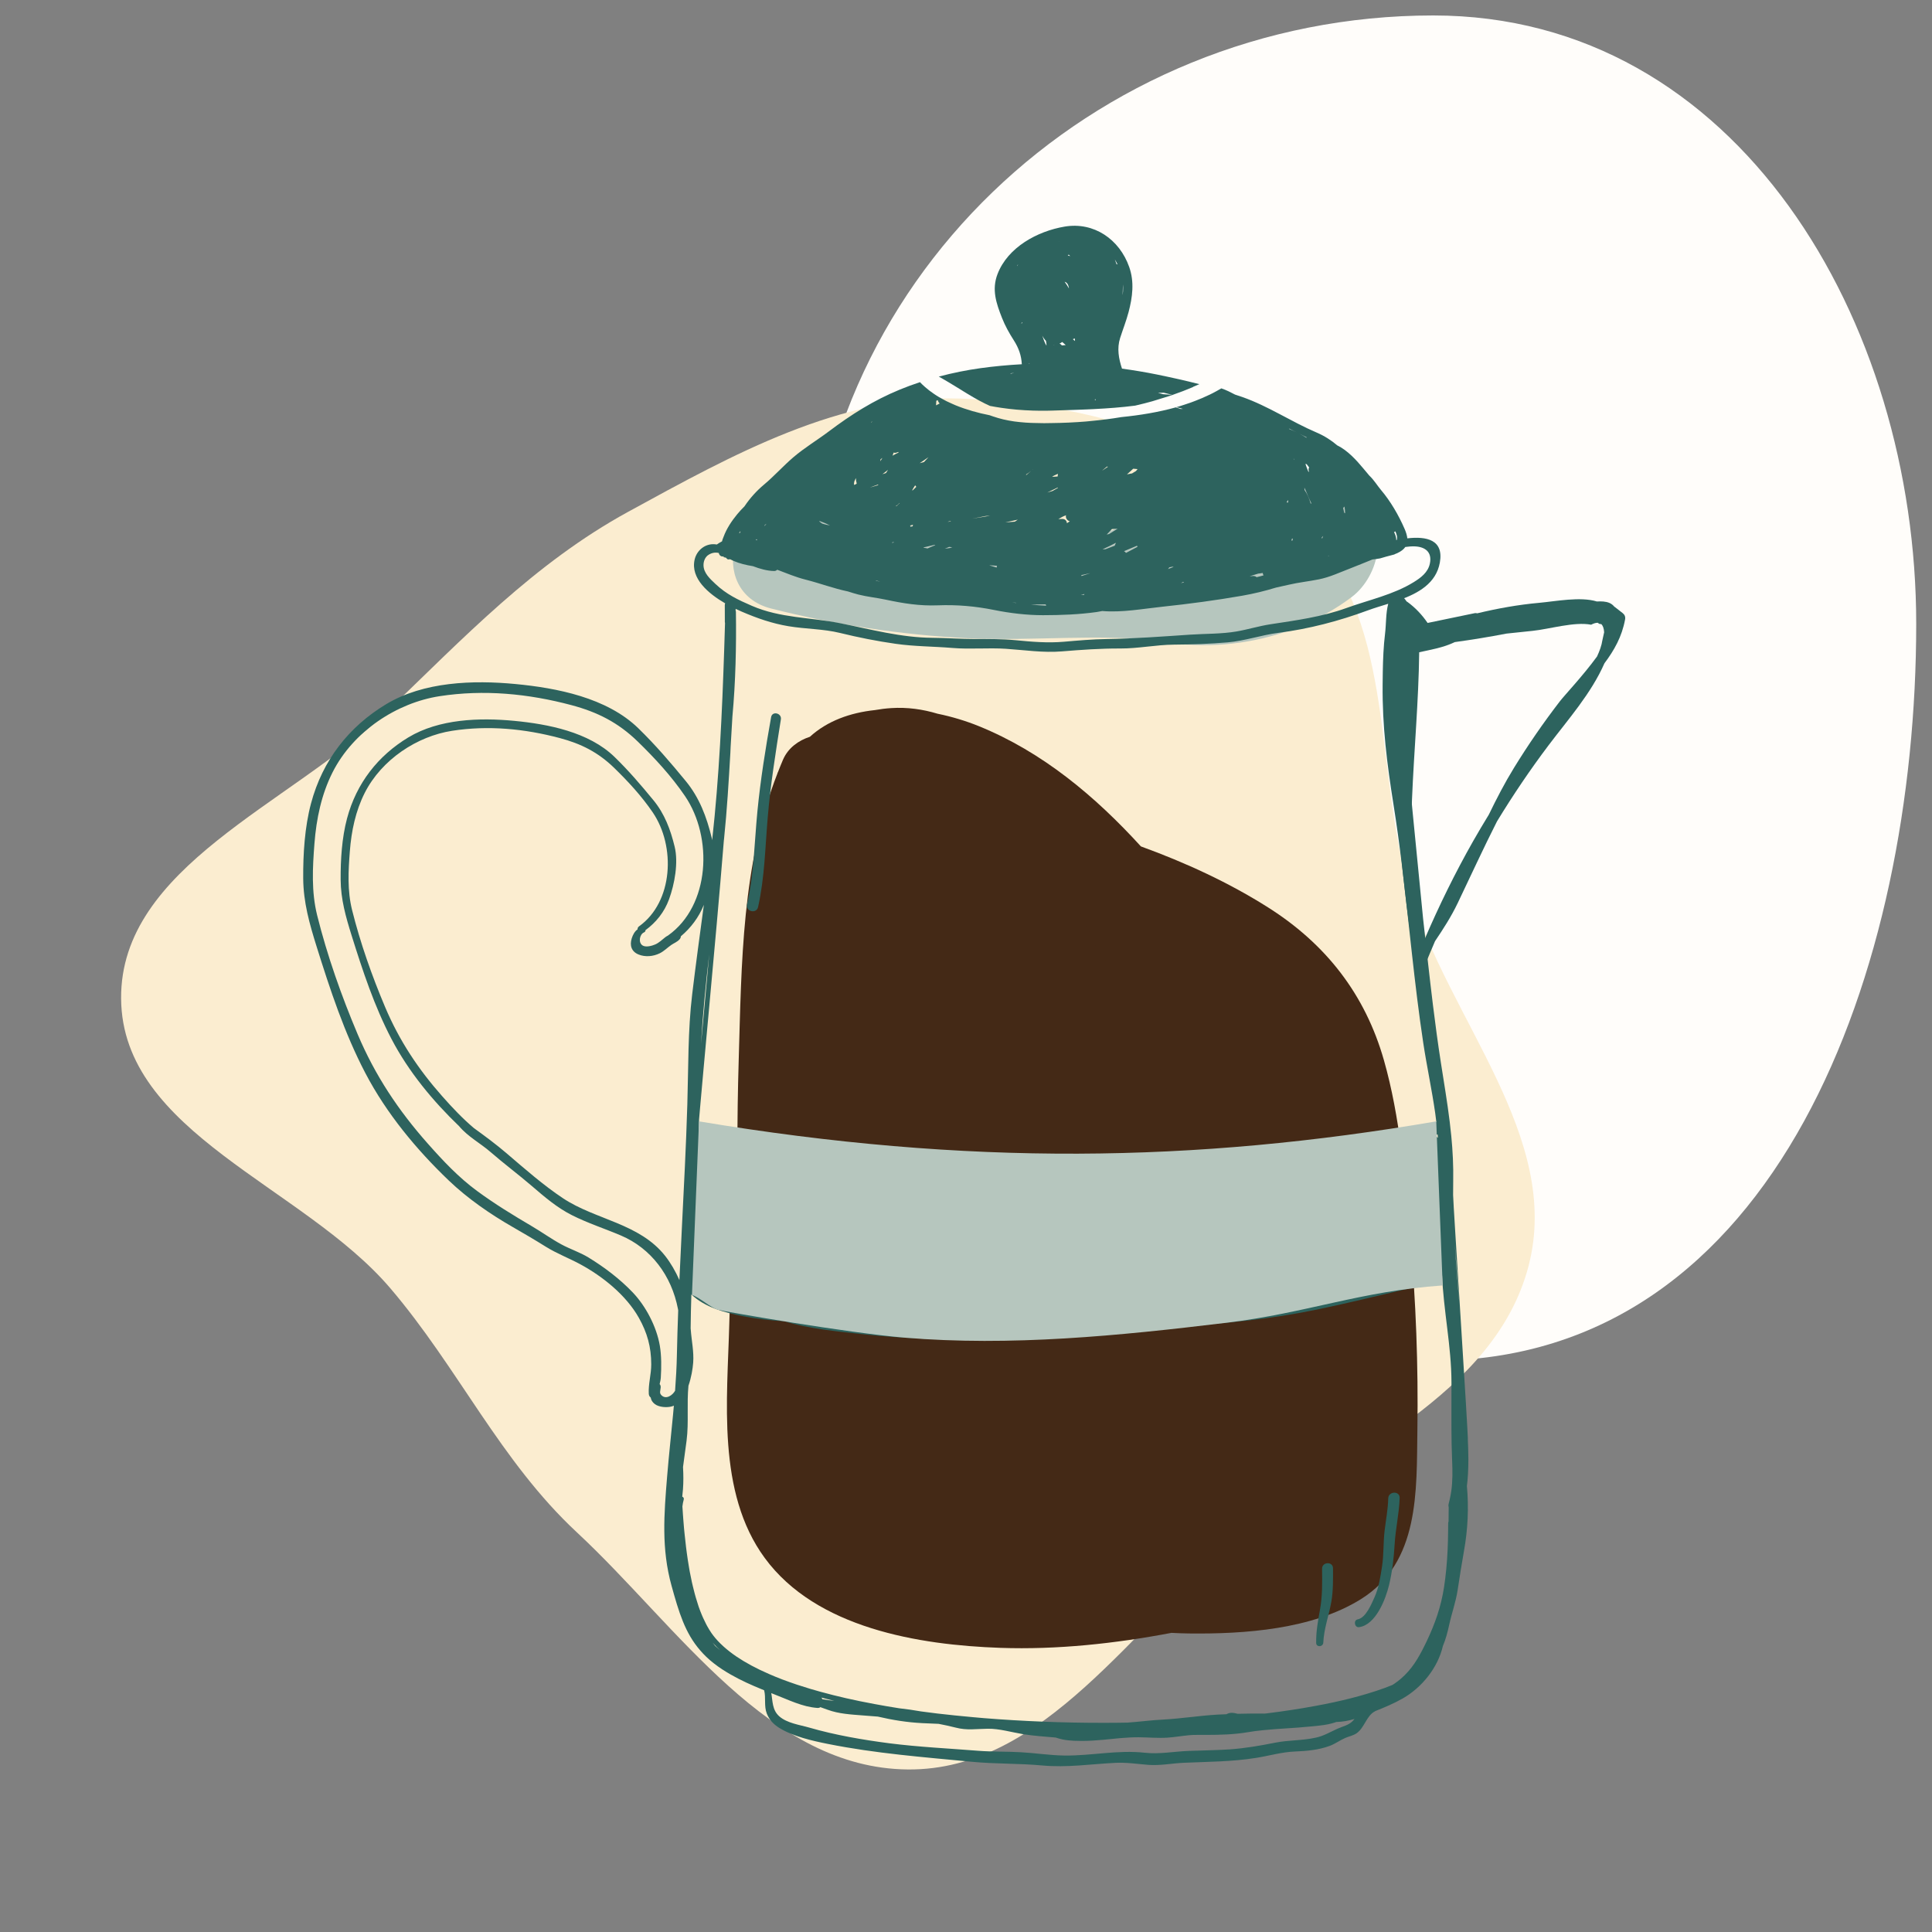 <svg width="250" height="250" viewBox="0 0 250 250" fill="none" xmlns="http://www.w3.org/2000/svg">
<rect x="0" y="0" width="250" height="250" fill="#808080" stroke="none"/>
<path fill-rule="evenodd" clip-rule="evenodd" d="M185.457 176.071C136.507 176.071 104.541 129.486 104.541 80.738C104.541 36.74 141.277 2 185.457 2C224.816 2 247.958 41.541 247.958 80.738C247.958 125.2 230.104 176.071 185.457 176.071Z" fill="#FFFDFA"/>
<path fill-rule="evenodd" clip-rule="evenodd" d="M182.419 115.274C187.365 131.892 202.197 147.071 197.781 163.865C193.356 180.691 173.966 188.033 160.394 199.035C146.57 210.242 135.284 229.122 117.472 228.967C99.486 228.81 87.764 210.483 74.652 198.289C64.73 189.063 59.284 176.977 50.491 166.68C39.195 153.452 15.798 146.599 15.671 129.222C15.545 112.133 37.556 104.084 49.944 92.19C59.926 82.606 69.122 72.879 81.279 66.231C94.813 58.829 108.789 51.04 124.204 51.575C140.816 52.152 158.478 57.087 169.636 69.296C180.606 81.301 177.788 99.713 182.419 115.274Z" fill="#FBEDD0"/>
<path d="M143.115 196.733C139.98 196.142 136.923 195.162 134.03 193.71C126.04 189.7 119.606 182.952 117.299 174.18C115.849 168.67 115.935 162.913 116.065 157.258C116.211 150.925 116.422 144.593 116.602 138.261C116.911 127.403 117.22 116.545 117.529 105.687C117.601 105.709 117.667 105.722 117.741 105.747C121.216 106.942 123.835 110.254 126.309 112.812C132.203 118.908 138.128 125.083 142.36 132.492C146.912 140.46 148.453 149.622 151.323 158.245C154.216 166.933 158.148 175.037 162.202 183.223C163.329 185.496 165.577 189.506 164.539 192.146C163.605 194.523 160.239 195.051 158.04 195.614C155.471 196.267 152.878 196.865 150.267 197.386C147.893 197.268 145.502 197.046 143.115 196.733ZM182.48 160.093C181.799 152.497 181.178 144.562 179.082 137.202C176.656 128.681 171.596 122.189 164.147 117.457C159.03 114.207 153.396 111.62 147.632 109.524C141.7 103.017 134.88 97.297 126.643 93.957C125.006 93.293 123.197 92.74 121.317 92.354C119.405 91.777 117.406 91.493 115.328 91.627C114.615 91.673 113.906 91.76 113.204 91.885C110.017 92.226 107.05 93.286 104.802 95.338C103.293 95.828 101.976 96.796 101.32 98.305C101.08 98.858 100.862 99.417 100.643 99.975L100.62 99.965L100.606 100.066C95.974 111.905 95.961 124.597 95.588 137.197C95.474 141.029 95.413 144.853 95.425 148.671C94.93 156.178 94.565 163.694 94.372 171.221C94.119 181.117 92.727 193.112 98.955 201.598C105.623 210.688 118.884 212.863 129.432 213.231C136.78 213.488 144.263 212.682 151.584 211.292C152.33 211.327 153.075 211.362 153.821 211.369C161.03 211.459 169.81 210.847 176.093 206.935C183.727 202.174 183.292 192.946 183.409 185.009C183.533 176.698 183.223 168.374 182.48 160.093Z" fill="#442916"/>
<path d="M168.614 182.876C167.794 180.902 166.416 179.255 164.653 178.4C163.857 174.946 162.627 171.578 161.243 168.387C160.515 166.708 158.782 165.624 156.928 165.191C156.171 164.439 155.371 163.728 154.533 163.062C154.547 161.497 154.492 159.942 154.399 158.434C153.862 149.627 151.635 141.199 147.979 133.185C146.227 129.347 144.072 125.646 141.586 122.184C139.886 117.792 137.324 113.669 134.864 110.743C131.258 106.456 126.563 105.053 122.217 105.921C117.868 104.655 113.46 105.248 110.399 109.942C108.155 113.384 108.308 117.427 109.665 121.358C108.391 128.944 110.051 137.133 112.358 144.423C112.369 145.409 112.387 146.391 112.41 147.364C112.475 150.113 112.629 152.86 112.849 155.602C112.59 156.423 112.471 157.302 112.492 158.195C111.54 158.963 110.717 159.928 110.089 161.084C105.86 168.868 110.834 178.317 116.766 183.675C118.815 185.523 121.218 187.233 123.815 188.658C127.708 192.918 132.858 196.024 138.273 198.005C143.805 200.034 150.355 200.465 155.542 198.276C158.431 198.338 160.89 197.011 162.651 194.933C164.546 194.572 166.326 193.432 167.553 191.66C169.288 189.144 169.801 185.725 168.614 182.876Z" fill="#442916"/>
<path d="M150.92 69.111C142.812 68.076 134.652 69.049 126.513 68.741C118.704 68.445 111.055 67.257 103.484 65.341C94.809 63.146 91.109 76.548 99.789 78.744C108.095 80.845 116.628 82.16 125.188 82.582C133.764 83.004 142.379 81.919 150.92 83.01C154.649 83.486 157.87 79.475 157.87 76.061C157.87 71.909 154.66 69.588 150.92 69.111Z" fill="#B6C6BE"/>
<path d="M174.885 65.275C173.688 64.731 172.526 64.353 171.377 64.134C169.917 61.401 167.038 59.534 163.673 60.883C161.099 61.915 158.271 63.383 155.49 62.574C151.054 61.284 147.934 64.224 147.123 67.716L147.008 67.896C143.963 67.805 140.935 70.184 140.144 73.061C139.082 76.929 141.458 80.321 144.999 81.61C154.845 85.193 166.483 83.572 174.885 77.276C178.575 74.511 180.16 67.672 174.885 65.275Z" fill="#B6C6BE"/>
<path d="M133.164 47.017L133.232 47.085L133.232 47.089L133.161 47.091L133.164 47.017ZM145.277 38.163L145.272 38.073C145.281 37.797 145.285 37.528 145.296 37.31C145.305 37.136 145.306 36.964 145.309 36.792C145.33 37.081 145.337 37.373 145.322 37.669C145.315 37.834 145.295 37.998 145.277 38.163ZM150.498 51.01C150.276 50.956 150.053 50.897 149.839 50.831C150.087 50.817 150.338 50.814 150.592 50.819C150.953 50.9 151.323 50.993 151.694 51.092C151.298 51.056 150.899 51.029 150.498 51.01ZM141.678 51.774L141.698 51.618L141.799 51.766L141.678 51.774ZM139.704 50.933L139.75 50.935L139.748 50.944L139.704 50.933ZM130.779 48.35L130.764 48.301C130.924 48.288 131.084 48.275 131.243 48.264C131.088 48.292 130.933 48.32 130.779 48.35ZM144.478 34.182C144.408 33.978 144.34 33.774 144.262 33.575C144.388 33.781 144.504 33.993 144.609 34.21L144.478 34.182ZM132.25 41.698L132.298 41.789C132.23 41.813 132.177 41.861 132.122 41.905C132.179 41.845 132.222 41.777 132.25 41.698ZM131.614 34.432L131.626 34.361L131.627 34.346L131.754 34.205C131.707 34.28 131.655 34.349 131.614 34.432ZM135.242 43.997L135.342 44.09C135.386 44.313 135.418 44.526 135.42 44.708L135.39 44.69C135.167 44.322 135.009 43.863 134.873 43.435C134.975 43.633 135.091 43.824 135.242 43.997ZM137.232 31.178L137.268 31.163L137.232 31.178ZM137.076 31.258L137.075 31.246L137.11 31.231L137.076 31.258ZM139.07 43.783C139.079 43.893 139.091 44 139.105 44.107L139.095 44.117C139.005 44.045 138.914 43.97 138.825 43.895C138.913 43.867 138.99 43.823 139.07 43.783ZM137.403 44.695L137.393 44.679C137.312 44.58 137.21 44.508 137.1 44.461C137.223 44.405 137.341 44.337 137.451 44.251C137.598 44.39 137.752 44.524 137.905 44.652C137.717 44.674 137.543 44.686 137.403 44.695ZM136.422 44.6L136.38 44.646L136.375 44.597L136.422 44.6ZM138.326 37.332C138.179 37.067 137.989 36.77 137.765 36.464C138.066 36.535 138.255 36.823 138.326 37.332ZM138.288 32.946C138.353 33.013 138.423 33.077 138.49 33.142C138.383 33.105 138.276 33.072 138.165 33.048L138.288 32.946ZM122.738 49.457C123.142 49.698 123.548 49.943 123.953 50.195C124.208 50.353 124.461 50.509 124.717 50.668C124.789 50.712 124.86 50.757 124.933 50.801L124.935 50.8L125.119 50.912L125.117 50.913L125.133 50.922H125.133L125.143 50.928L125.275 51.007C125.502 51.144 125.728 51.279 125.957 51.411L126.038 51.459L126.041 51.459C126.261 51.586 126.482 51.711 126.705 51.832L126.732 51.847H126.733C127.184 52.09 127.639 52.322 128.102 52.525C128.6 52.624 129.099 52.704 129.596 52.777H129.599C130.241 52.871 130.879 52.946 131.505 53.002L131.545 53.005C131.617 53.011 131.687 53.016 131.759 53.022C132.036 53.044 132.309 53.065 132.579 53.081L132.633 53.084C132.97 53.104 133.302 53.119 133.627 53.129L133.663 53.131C133.995 53.141 134.319 53.147 134.635 53.15H134.639C134.916 53.151 135.186 53.15 135.448 53.147C135.673 53.144 135.894 53.14 136.105 53.133C136.977 53.104 137.876 53.077 138.791 53.047L138.889 53.045V53.044C138.96 53.041 139.035 53.038 139.106 53.035L139.105 53.036C139.511 53.023 139.919 53.008 140.329 52.991L140.331 52.987L140.424 52.983V52.988C140.633 52.979 140.845 52.968 141.055 52.959C141.201 52.952 141.345 52.947 141.492 52.939L141.583 52.935V52.933C143.334 52.846 145.117 52.717 146.883 52.489C147.657 52.315 148.423 52.115 149.184 51.9L149.188 51.901L149.22 51.89C149.551 51.796 149.875 51.687 150.203 51.586C150.602 51.462 151.003 51.348 151.398 51.215L151.381 51.211C151.496 51.172 151.614 51.14 151.728 51.101H151.729L151.738 51.097L151.743 51.096H151.742C152.64 50.783 153.528 50.448 154.396 50.076L154.357 50.068C154.637 49.949 154.922 49.837 155.198 49.711C153.371 49.242 151.53 48.835 149.703 48.461C148.197 48.155 146.691 47.91 145.185 47.7C144.756 46.4 144.516 45.071 144.944 43.737C145.306 42.608 145.732 41.535 146.038 40.383C146.548 38.452 146.801 36.483 146.12 34.551C144.858 30.962 141.547 28.687 137.768 29.321C134.251 29.912 130.409 31.987 129.077 35.471C128.311 37.472 128.906 39.229 129.658 41.137C130.057 42.15 130.587 43.101 131.173 44.016C131.836 45.05 132.159 46.004 132.223 47.133C130.439 47.231 128.653 47.395 126.863 47.643C125.095 47.888 123.27 48.255 121.478 48.731C121.591 48.794 121.708 48.858 121.816 48.918C122.124 49.087 122.431 49.274 122.738 49.457Z" fill="#2D635E"/>
<path d="M173.05 223.704C172.104 224.128 171.33 224.614 170.299 224.844C168.532 225.247 166.741 225.149 164.961 225.511C163.048 225.893 161.114 226.227 159.164 226.366C157.378 226.484 155.581 226.498 153.792 226.567C151.906 226.644 150.015 227.012 148.132 226.803C144.581 226.414 141.229 227.214 137.693 227.165C135.843 227.137 133.986 226.845 132.138 226.741C130.302 226.63 128.461 226.692 126.628 226.553C122.789 226.248 118.901 226.067 115.081 225.58C111.664 225.136 108.054 224.517 104.748 223.558C103.478 223.19 101.839 222.988 100.823 222.078C99.913 221.258 99.996 220.139 99.801 219.09C99.946 219.145 100.089 219.201 100.234 219.263C100.678 219.437 101.126 219.625 101.58 219.805C102.485 220.181 103.407 220.542 104.348 220.778C104.818 220.889 105.293 220.973 105.772 221.008C105.881 221.015 105.977 221.001 106.062 220.966L106.151 220.903C106.42 221.008 106.733 221.105 107.106 221.244C108.534 221.772 110.114 221.855 111.626 221.974C112.279 222.022 112.933 222.078 113.587 222.126C115.499 222.571 117.337 222.87 119.347 222.974C120.048 223.009 120.754 223.037 121.461 223.065C122.199 223.211 122.934 223.363 123.663 223.551C125.141 223.94 126.323 223.711 127.823 223.697C129.315 223.676 130.934 224.163 132.412 224.406C133.777 224.621 135.205 224.719 136.605 224.837C136.914 224.948 137.214 225.024 137.511 225.087C137.998 225.184 138.477 225.233 138.975 225.254C139.269 225.261 139.569 225.268 139.882 225.275C140.812 225.282 141.739 225.219 142.668 225.136C144.215 224.99 145.764 224.795 147.327 224.802C148.578 224.809 149.835 224.934 151.086 224.851C152.011 224.788 152.89 224.628 153.797 224.545L153.931 224.531C154.231 224.51 154.533 224.489 154.843 224.496C156.624 224.496 158.322 224.51 160.048 224.336C160.514 224.288 160.98 224.232 161.452 224.149C162.113 224.038 162.781 223.947 163.453 223.885C165.47 223.676 167.527 223.621 169.53 223.412C170.313 223.336 171.095 223.273 171.86 223.12C172.145 223.058 172.428 222.988 172.708 222.898L172.891 222.828C173.736 222.801 174.484 222.668 175.269 222.432C175.188 222.536 175.102 222.641 175.006 222.731C174.477 223.259 173.706 223.405 173.05 223.704ZM85.609 180.562C85.287 180.249 85.452 180.026 85.492 179.54C85.508 179.345 85.449 179.199 85.355 179.102C85.422 178.838 85.487 178.567 85.507 178.268C85.591 176.941 85.602 175.426 85.378 174.117C84.958 171.656 83.555 169.003 81.889 167.253C80.215 165.494 78.188 163.965 76.153 162.721C75.034 162.038 73.786 161.644 72.638 161.021C71.344 160.319 70.14 159.448 68.87 158.7C66.418 157.256 64.05 155.814 61.739 154.115C59.335 152.346 57.345 150.226 55.347 147.97C51.551 143.687 48.542 139.183 46.264 133.795C44.193 128.895 42.334 123.64 41.04 118.441C40.279 115.379 40.448 112.276 40.689 109.155C40.936 105.948 41.596 102.782 43.04 99.927C45.73 94.608 51.362 90.938 56.878 90.087C62.607 89.201 68.356 89.754 73.945 91.244C77.282 92.134 79.975 93.476 82.52 95.951C84.727 98.097 86.874 100.419 88.635 103.005C92.28 108.362 91.886 117.177 86.453 121.047L86.446 121.054C86.321 121.12 86.198 121.189 86.091 121.273C85.669 121.604 85.277 121.996 84.787 122.21C84.369 122.391 83.582 122.613 83.154 122.346C82.567 121.978 82.753 120.896 83.341 120.647C83.477 120.589 83.53 120.475 83.524 120.364C84.885 119.368 85.966 118.035 86.574 116.369C87.289 114.413 87.803 111.63 87.3 109.561C86.758 107.328 85.993 105.298 84.553 103.547C82.928 101.569 81.354 99.731 79.528 97.955C76.194 94.71 70.888 93.693 66.531 93.277C62.071 92.851 56.82 93.016 52.835 95.422C48.936 97.777 46.127 101.321 44.904 105.916C44.239 108.417 44.063 111.242 44.08 113.835C44.096 116.368 44.751 118.659 45.496 121.041C46.927 125.615 48.44 130.198 50.648 134.424C52.874 138.685 56.015 142.47 59.41 145.729C60.547 147.086 62.157 147.928 63.468 149.066C65.213 150.582 67.059 151.957 68.81 153.461C70.453 154.871 72.055 156.256 73.984 157.231C76.06 158.281 78.224 158.971 80.349 159.874C84.23 161.524 86.903 165.052 87.729 169.387L87.759 169.563C87.689 171.491 87.627 173.419 87.589 175.349C87.558 176.892 87.469 178.428 87.355 179.964C87.029 180.541 86.206 181.131 85.609 180.562ZM91.034 73.138C91.029 72.66 91.207 72.184 91.563 71.88C92.014 71.541 92.499 71.44 93.014 71.555C93.059 71.848 93.322 72.084 93.658 71.992L93.62 72.104L93.797 72.131L93.975 72.183C94.039 72.331 94.194 72.439 94.384 72.375L94.425 72.361L94.431 72.364L94.481 72.386L94.492 72.371C94.575 72.413 94.657 72.457 94.742 72.496L94.907 72.573C95.691 72.919 96.549 73.122 97.432 73.263C98.316 73.606 99.296 73.876 100.165 73.888C100.346 73.891 100.477 73.823 100.57 73.723C101.774 74.172 102.953 74.68 104.234 75.002C106.106 75.474 107.854 76.145 109.715 76.531C110.168 76.673 110.619 76.819 111.082 76.936C112.25 77.232 113.454 77.346 114.631 77.599C116.886 78.082 119.005 78.42 121.327 78.33C123.842 78.234 126.204 78.439 128.678 78.939C130.682 79.344 132.925 79.609 134.97 79.605C137.317 79.601 139.569 79.52 141.898 79.198C142.146 79.163 142.39 79.119 142.631 79.066C145.197 79.282 147.849 78.781 150.379 78.513C153.856 78.144 157.312 77.685 160.751 77.084C162.25 76.822 163.7 76.466 165.124 76.031C165.668 75.911 166.213 75.791 166.757 75.665C168.049 75.364 169.371 75.227 170.671 74.966C172.084 74.683 173.372 74.066 174.713 73.554C175.684 73.183 176.64 72.774 177.607 72.391C177.936 72.359 178.264 72.316 178.588 72.255C179.101 72.096 179.62 71.958 180.139 71.824C180.248 71.796 180.355 71.765 180.463 71.738L180.454 71.721C180.572 71.675 180.692 71.63 180.802 71.579C181.303 71.349 181.636 71.083 181.848 70.78C182.242 70.725 182.636 70.69 183.034 70.701C184.354 70.74 185.35 71.389 185.022 72.935C184.782 74.067 183.859 74.758 182.938 75.327C180.274 76.971 177.152 77.614 174.209 78.683C171.081 79.82 167.679 80.28 164.401 80.779C162.924 81.003 161.477 81.458 159.997 81.712C158.04 82.047 156.005 81.991 154.022 82.123C150.405 82.366 146.824 82.637 143.193 82.692C141.348 82.72 139.508 82.882 137.672 83.041C135.563 83.223 133.544 83.049 131.442 82.845C129.698 82.676 127.965 82.69 126.215 82.69C124.356 82.691 122.512 82.543 120.655 82.532C116.57 82.505 112.647 81.424 108.683 80.637C104.819 79.869 100.992 79.993 97.299 78.396C95.511 77.624 94 76.91 92.57 75.555C91.894 74.915 91.042 74.155 91.034 73.138ZM121.156 51.852C121.224 51.832 121.292 51.811 121.36 51.79C121.386 51.953 121.471 52.107 121.597 52.206C121.439 52.288 121.281 52.368 121.125 52.452C121.138 52.252 121.151 52.053 121.156 51.852ZM146.998 60.951C146.821 61.056 146.644 61.163 146.466 61.272L146.413 61.269C146.216 61.303 146.022 61.346 145.828 61.385C146.099 61.14 146.372 60.898 146.64 60.65C146.827 60.667 147.014 60.685 147.201 60.7C147.128 60.777 147.062 60.863 146.998 60.951ZM180.735 69.885L180.679 69.896C180.681 69.56 180.569 69.194 180.392 68.859L180.557 68.758C180.751 69.167 180.845 69.549 180.735 69.885ZM135.306 78.203L135.376 78.375C134.712 78.344 134.048 78.296 133.385 78.234C134.025 78.223 134.666 78.218 135.306 78.203ZM131.469 77.993L131.489 78.027C131.314 78.006 131.14 77.984 130.965 77.961C131.133 77.971 131.301 77.982 131.469 77.993ZM119.005 59.937C119.388 59.682 119.767 59.42 120.146 59.159C119.953 59.369 119.755 59.572 119.566 59.786C119.379 59.836 119.192 59.887 119.005 59.937ZM143.375 60.392C143.137 60.555 142.899 60.716 142.662 60.872L142.648 60.865C142.846 60.708 143.035 60.541 143.228 60.378L143.375 60.392ZM166.874 55.536L166.777 55.442C167.097 55.603 167.419 55.763 167.742 55.922C167.455 55.784 167.167 55.646 166.874 55.536ZM169.057 56.639C168.765 56.458 168.464 56.291 168.161 56.13C168.463 56.28 168.764 56.433 169.064 56.589L169.057 56.639ZM95.806 68.734L95.811 68.886L95.8 68.93L95.635 68.986L95.652 68.943C95.703 68.873 95.753 68.802 95.806 68.734ZM112.818 54.547L112.841 54.589L112.729 54.666L112.703 54.667L112.818 54.547ZM167.43 59.442L167.388 59.364L167.442 59.399L167.464 59.47L167.43 59.442ZM169.387 61.09L169.279 60.985C169.15 60.669 169.029 60.35 168.92 60.028L169.081 60.063C169.187 60.196 169.295 60.338 169.404 60.487C169.343 60.583 169.311 60.696 169.329 60.821C169.342 60.912 169.368 61 169.387 61.09ZM140.317 76.863L140.288 76.979C140.146 76.98 140.003 76.978 139.861 76.979C140.013 76.942 140.166 76.904 140.317 76.863ZM133.573 60.81L133.662 60.723L133.661 60.735L133.573 60.81ZM132.806 61.467L132.764 61.411C132.996 61.265 133.218 61.105 133.433 60.931C133.221 61.106 133.014 61.287 132.806 61.467ZM143.51 69.103C143.41 69.125 143.31 69.147 143.21 69.169C143.427 68.928 143.65 68.693 143.88 68.463C144.012 68.454 144.146 68.447 144.278 68.438C144.392 68.431 144.507 68.422 144.621 68.414C144.253 68.649 143.883 68.877 143.51 69.103ZM145.882 71.451L145.7 71.545C145.647 71.451 145.562 71.375 145.445 71.322C146.01 71.093 146.573 70.855 147.133 70.615L147.192 70.756C146.757 70.992 146.32 71.224 145.882 71.451ZM151.3 73.417C151.43 73.389 151.56 73.362 151.689 73.333L151.87 73.357C151.792 73.386 151.717 73.418 151.639 73.448C151.463 73.514 151.287 73.58 151.111 73.647L151.139 73.628C151.214 73.571 151.262 73.496 151.3 73.417ZM169.594 65.148C169.411 64.497 169.153 63.882 168.799 63.404C168.793 63.3 168.792 63.2 168.789 63.098C169.031 63.588 169.22 64.105 169.389 64.486C169.467 64.665 169.582 64.898 169.705 65.153L169.594 65.148ZM171.957 71.884L171.974 71.916L171.815 71.981L171.957 71.884ZM153.119 75.295L153.192 75.381C153.064 75.402 152.936 75.425 152.808 75.444C152.913 75.396 153.015 75.344 153.119 75.295ZM173.97 65.54C174.025 65.841 174.059 66.137 174.059 66.421L173.936 66.343C173.896 66.134 173.853 65.924 173.804 65.716C173.871 65.668 173.927 65.609 173.97 65.54ZM171.22 69.351C171.185 69.436 171.147 69.52 171.121 69.611L171.116 69.647L170.989 69.631L171.077 69.499L171.22 69.351ZM167.13 69.77L167.291 69.661C167.277 69.748 167.268 69.835 167.272 69.92L167.121 69.979C167.133 69.908 167.14 69.838 167.13 69.77ZM163.504 74.452C163.204 74.541 162.904 74.618 162.603 74.688C162.502 74.591 162.358 74.529 162.165 74.534C162.01 74.537 161.855 74.552 161.7 74.565C162.071 74.459 162.439 74.341 162.808 74.226C162.917 74.211 163.028 74.2 163.137 74.184C163.224 74.172 163.31 74.155 163.397 74.142C163.409 74.251 163.44 74.358 163.504 74.452ZM166.486 64.959V64.953C166.563 64.874 166.623 64.776 166.694 64.69C166.696 64.801 166.687 64.912 166.694 65.023L166.621 65.025L166.562 65.036L166.486 64.959ZM128.972 73.445C128.663 73.341 128.352 73.245 128.038 73.159L128.08 73.147C128.393 73.176 128.704 73.187 129.016 73.209C128.986 73.283 128.971 73.364 128.972 73.445ZM113.367 75.102C113.547 75.154 113.722 75.213 113.898 75.272C113.712 75.229 113.526 75.186 113.341 75.143L113.367 75.102ZM106.755 66.376L106.767 66.357L106.784 66.387L106.755 66.376ZM115.49 58.965C115.539 58.83 115.599 58.699 115.636 58.562C115.743 58.603 115.865 58.612 115.993 58.569C116.073 58.542 116.156 58.512 116.239 58.483L116.28 58.553C116.009 58.678 115.747 58.817 115.49 58.965ZM114.187 61.36C114.425 61.164 114.669 60.977 114.916 60.795C114.825 60.933 114.736 61.072 114.645 61.21C114.492 61.26 114.339 61.309 114.187 61.36ZM116.414 65.104C116.285 65.228 116.156 65.35 116.027 65.472L115.883 65.513C116.076 65.399 116.25 65.257 116.401 65.083L116.414 65.104ZM130.084 67.597C130.624 67.486 131.162 67.367 131.701 67.242C131.575 67.329 131.448 67.414 131.321 67.501C130.909 67.534 130.496 67.566 130.084 67.597ZM142.664 71.082C143.251 70.816 143.832 70.538 144.402 70.236C144.339 70.361 144.286 70.486 144.24 70.614C143.847 70.769 143.449 70.914 143.053 71.066C142.923 71.069 142.793 71.074 142.664 71.082ZM139.94 74.539L139.924 74.419C140.288 74.336 140.652 74.252 141.018 74.178L141.042 74.181C140.675 74.304 140.307 74.419 139.94 74.539ZM97.903 69.748L97.977 69.91L97.796 69.894L97.903 69.748ZM110.857 62.565L110.805 62.622C110.713 62.665 110.619 62.705 110.53 62.752C110.49 62.6 110.51 62.443 110.556 62.285C110.619 62.149 110.678 62.011 110.743 61.875L110.75 61.864C110.756 62.095 110.784 62.328 110.857 62.565ZM122.965 67.433L123.055 67.47L123.058 67.474C122.92 67.49 122.782 67.508 122.643 67.526L122.7 67.495C122.789 67.474 122.876 67.454 122.965 67.433ZM117.797 68.169C117.787 68.106 117.787 68.049 117.782 67.989L117.889 67.975C117.976 67.955 118.058 67.926 118.144 67.903C118.114 67.972 118.098 68.042 118.103 68.112C118.001 68.133 117.899 68.151 117.797 68.169ZM121.027 70.516L120.972 70.568C120.648 70.696 120.328 70.829 120.018 70.972C119.859 70.926 119.682 70.9 119.496 70.884L119.566 70.823C120.007 70.717 120.45 70.613 120.892 70.511L121.027 70.516ZM115.718 70.151C115.649 70.183 115.579 70.215 115.509 70.247L115.428 70.223L115.476 70.16C115.557 70.157 115.638 70.153 115.718 70.151ZM123.233 70.816C123.126 70.846 123.022 70.882 122.917 70.914C122.696 70.944 122.475 70.974 122.255 71.005C122.445 70.928 122.635 70.849 122.822 70.769C122.959 70.784 123.096 70.8 123.233 70.816ZM99.176 67.776C99.09 67.882 99.003 67.986 98.917 68.091L98.968 67.916C99.036 67.867 99.107 67.823 99.176 67.776ZM127.872 66.746C127.952 66.741 128.036 66.739 128.118 66.735C127.35 66.873 126.578 66.994 125.805 67.108C126.386 67.008 126.963 66.891 127.539 66.773C127.651 66.764 127.761 66.754 127.872 66.746ZM118.026 63.454C118.145 63.229 118.277 63.01 118.422 62.797L118.54 62.964L118.574 62.991C118.422 63.14 118.269 63.289 118.118 63.439L118.026 63.454ZM113.665 62.684L113.598 62.788C113.534 62.805 113.471 62.827 113.408 62.843C113.226 62.891 112.936 62.984 112.615 63.075L112.61 63.072C112.957 62.932 113.309 62.805 113.663 62.684H113.665ZM107.407 67.992C107.26 67.964 107.115 67.942 106.967 67.909C106.767 67.866 106.576 67.803 106.381 67.746C106.252 67.659 106.131 67.57 106.016 67.479L106.056 67.423C106.513 67.579 106.963 67.773 107.407 67.992ZM137.448 66.889L137.579 66.82C137.702 66.773 137.823 66.72 137.946 66.672C137.835 66.995 138.097 67.388 138.438 67.45C138.312 67.537 138.183 67.613 138.06 67.704C138.044 67.416 137.842 67.145 137.45 67.151C137.285 67.155 137.119 67.164 136.952 67.168C137.118 67.078 137.285 66.978 137.448 66.889ZM114.185 59.251C114.102 59.401 114.007 59.547 113.91 59.69C113.927 59.605 113.934 59.521 113.941 59.436C114.023 59.375 114.104 59.313 114.185 59.251ZM136.134 61.706C136.216 61.653 136.297 61.599 136.378 61.547C136.501 61.492 136.62 61.433 136.743 61.379L136.895 61.314L136.887 61.394C136.877 61.484 136.868 61.569 136.858 61.655C136.617 61.672 136.376 61.69 136.134 61.706ZM136.872 63.081L136.887 63.142C136.657 63.272 136.427 63.402 136.198 63.531C135.97 63.597 135.745 63.667 135.517 63.732C135.971 63.52 136.422 63.301 136.872 63.081ZM179.367 80.04C179.324 80.695 179.303 81.352 179.228 81.97C179.027 83.624 178.961 85.272 178.932 86.929C178.923 87.481 178.916 88.035 178.911 88.591C178.884 91.272 179.027 93.837 179.281 96.391C179.408 97.668 179.563 98.942 179.739 100.227C179.915 101.511 180.112 102.806 180.321 104.125C180.73 106.689 181.079 109.257 181.395 111.828C182.344 119.537 183.008 127.261 184.165 134.928C184.622 137.96 185.284 141.006 185.719 144.064C185.772 144.434 185.814 144.803 185.859 145.173C184.727 145.533 183.718 146.121 182.597 146.532C181.102 147.08 179.501 147.329 177.947 147.645C174.781 148.29 171.594 148.508 168.41 149.007C165.29 149.497 162.167 149.769 159.025 150.085C155.933 150.397 152.833 150.254 149.739 150.503C143.249 151.025 136.786 151.207 130.275 151.173C126.983 151.155 123.702 151.48 120.409 151.487C117.08 151.494 113.754 151.354 110.432 151.155C107.412 150.973 104.368 150.901 101.347 150.662C99.739 150.285 98.138 149.893 96.522 149.538C94.812 149.163 93.264 148.214 91.612 147.745C91.21 147.39 90.827 146.995 90.469 146.54L90.427 146.503C90.441 145.965 90.446 145.426 90.455 144.887C90.503 144.336 90.55 143.787 90.599 143.234C90.632 142.865 90.665 142.495 90.698 142.125C90.777 141.234 90.857 140.341 90.938 139.448C90.976 139.023 91.014 138.599 91.052 138.174C91.13 137.316 91.208 136.459 91.287 135.601C91.328 135.149 91.369 134.698 91.41 134.246C91.474 133.548 91.537 132.852 91.601 132.155C91.643 131.698 91.685 131.242 91.727 130.786C92.419 123.228 93.096 115.826 93.665 108.777C93.673 108.698 93.685 108.62 93.693 108.542C94.075 104.836 94.296 101.095 94.511 97.386C94.524 97.157 94.528 96.931 94.54 96.701C94.624 95.356 94.704 94.025 94.773 92.722C95.189 88.203 95.289 83.669 95.226 79.129L95.19 79.05C95.19 78.963 95.191 78.872 95.191 78.785C95.474 78.921 95.748 79.046 95.995 79.152C97.962 79.996 99.89 80.672 102.011 81.029C104.22 81.402 106.515 81.369 108.691 81.902C111.089 82.489 113.469 82.963 115.918 83.311C118.364 83.659 120.775 83.64 123.225 83.845C125.534 84.039 127.859 83.801 130.17 83.954C132.616 84.117 134.975 84.491 137.433 84.288C139.945 84.081 142.434 83.904 144.955 83.915C147.302 83.925 149.581 83.433 151.911 83.416C154.213 83.401 156.569 83.317 158.858 83.122C161.084 82.933 163.211 82.173 165.414 81.891C169.395 81.381 173.266 80.362 177.021 78.975C177.809 78.683 178.711 78.419 179.636 78.128C179.476 78.74 179.409 79.389 179.367 80.04ZM150.231 223.648L150.182 223.641C150.259 223.641 150.336 223.634 150.414 223.634L150.231 223.648ZM106.423 219.882C106.389 219.798 106.34 219.729 106.277 219.666C106.828 219.812 107.39 219.958 107.961 220.097C107.448 220.035 106.935 219.965 106.423 219.882ZM91.762 123.61C91.549 125.96 91.332 128.329 91.114 130.715C90.979 132.175 90.846 133.637 90.713 135.099C90.939 131.225 91.316 127.351 91.773 123.485L91.762 123.61ZM186.062 147.231L185.948 147.145C185.886 147.05 185.814 146.968 185.734 146.897C185.831 146.862 185.928 146.825 186.026 146.792C186.038 146.938 186.051 147.084 186.062 147.231ZM92.216 212.557C92.507 212.891 92.836 213.217 93.186 213.537C92.966 213.356 92.754 213.176 92.549 212.988C92.432 212.849 92.317 212.703 92.216 212.557ZM96.229 163.594C96.242 163.667 96.258 163.739 96.276 163.81L96.1 163.833C96.146 163.759 96.186 163.674 96.229 163.594ZM106.148 218.909C105.709 218.791 105.282 218.666 104.86 218.541C104.256 218.36 103.667 218.172 103.099 217.985C102.456 217.769 101.837 217.547 101.24 217.324C100.645 217.095 100.073 216.866 99.525 216.622C97.882 215.914 96.458 215.142 95.266 214.336C94.669 213.926 94.13 213.509 93.651 213.078C93.492 212.939 93.339 212.793 93.192 212.647C92.752 212.21 92.374 211.765 92.055 211.306C91.864 211.028 91.684 210.729 91.509 210.417C91.457 210.319 91.407 210.222 91.356 210.125C91.23 209.881 91.107 209.631 90.989 209.367C90.942 209.263 90.894 209.159 90.848 209.047C90.697 208.693 90.552 208.318 90.415 207.929C90.385 207.838 90.358 207.748 90.328 207.658C90.221 207.338 90.118 207.011 90.02 206.664C89.972 206.504 89.927 206.33 89.882 206.164C89.803 205.872 89.728 205.573 89.655 205.26C89.613 205.086 89.57 204.913 89.531 204.732C89.433 204.287 89.339 203.835 89.252 203.363C89.212 203.14 89.175 202.911 89.136 202.682C89.087 202.39 89.039 202.098 88.993 201.799C88.952 201.521 88.912 201.25 88.874 200.965C88.837 200.701 88.803 200.423 88.769 200.152C88.698 199.575 88.633 198.985 88.573 198.373C88.553 198.165 88.53 197.963 88.511 197.748C88.477 197.372 88.447 196.99 88.418 196.601C88.4 196.386 88.384 196.163 88.369 195.941C88.345 195.607 88.323 195.274 88.303 194.933C88.341 194.627 88.391 194.328 88.472 194.057C88.532 193.856 88.428 193.724 88.283 193.668C88.314 193.349 88.351 193.029 88.376 192.709C88.445 191.778 88.44 190.84 88.386 189.902L88.385 189.895L88.381 189.839C88.535 188.706 88.694 187.567 88.842 186.42C88.998 185.204 88.997 183.981 88.989 182.758C88.983 181.611 88.976 180.464 89.085 179.318C89.452 178.261 89.64 177.115 89.699 176.315C89.804 174.905 89.485 173.474 89.386 172.071L89.369 171.891C89.382 170.428 89.414 168.966 89.462 167.504C91.242 169.182 93.725 169.836 96.085 170.306C97.879 170.665 99.686 170.857 101.5 170.979C104.752 171.962 108.423 172.289 111.464 172.627C117.294 173.278 123.143 173.393 129.005 173.36C136.993 173.313 144.898 172.508 152.796 171.584C158.675 171.281 164.525 170.664 170.295 169.481C174.028 168.715 177.723 167.804 181.429 166.941C182.695 166.644 185.201 166.146 186.605 165.031L186.607 165.082C186.653 166.175 186.747 167.263 186.86 168.349C186.985 169.555 187.135 170.758 187.281 171.961C187.559 174.251 187.814 176.538 187.819 178.852C187.823 180.2 187.816 181.548 187.814 182.904C187.812 184.252 187.815 185.607 187.84 186.955C187.848 187.414 187.866 187.865 187.883 188.317C187.904 188.88 187.926 189.436 187.937 189.999C187.964 191.34 187.91 192.668 187.598 193.995L187.597 194.002C187.555 194.183 187.518 194.363 187.466 194.544L187.435 194.711L187.428 194.745C187.42 194.85 187.435 194.947 187.461 195.037C187.454 195.649 187.45 196.26 187.442 196.879C187.413 196.948 187.394 197.025 187.394 197.115C187.395 197.47 187.388 197.817 187.384 198.165C187.37 199.798 187.304 201.41 187.148 203.022C187.072 203.815 186.979 204.607 186.856 205.399C186.661 206.65 186.374 207.817 186 208.957C185.626 210.097 185.165 211.216 184.625 212.355C184.539 212.536 184.453 212.71 184.366 212.884C183.539 214.579 182.661 216.053 181.23 217.262C180.982 217.47 180.72 217.672 180.436 217.866C180.351 217.922 180.263 217.978 180.177 218.033C179.848 218.165 179.498 218.304 179.139 218.436C178.411 218.7 177.627 218.964 176.783 219.208C175.523 219.583 174.139 219.937 172.632 220.264C171.8 220.445 170.935 220.618 170.032 220.778C168.156 221.126 166.138 221.432 163.971 221.703C163.864 221.716 163.753 221.73 163.646 221.737C162.482 221.723 161.322 221.73 160.162 221.765C159.657 221.633 159.162 221.543 158.704 221.821C158.325 221.835 157.945 221.855 157.566 221.869C155.218 222.001 152.885 222.384 150.544 222.509C148.998 222.585 147.452 222.794 145.906 222.905C144.881 222.926 143.855 222.933 142.826 222.933H142.809C137.605 222.94 132.374 222.731 127.341 222.328C126.844 222.279 126.347 222.231 125.85 222.196C124.315 222.057 122.796 221.904 121.309 221.73C120.593 221.647 119.891 221.557 119.196 221.459C118.248 221.292 117.297 221.154 116.345 221.049C115.251 220.876 114.185 220.695 113.155 220.5C110.624 220.035 108.284 219.5 106.148 218.909ZM82.623 123.509C83.496 123.867 84.528 123.769 85.367 123.357C85.926 123.084 86.347 122.635 86.856 122.282C87.238 122.018 87.615 121.904 87.939 121.547C88.052 121.422 88.095 121.288 88.102 121.157C89.387 120.074 90.421 118.715 91.08 117.086C90.558 120.946 90.032 124.812 89.567 128.668C89.004 133.347 89.084 138.165 88.941 142.874C88.9 144.228 88.852 145.581 88.798 146.934C88.744 148.287 88.685 149.64 88.622 150.992C88.5 153.633 88.365 156.273 88.233 158.913C88.227 159.044 88.22 159.174 88.214 159.304C88.109 161.417 88.008 163.53 87.915 165.643C87.413 164.506 86.78 163.417 86.086 162.532C82.756 158.289 77.081 157.858 72.861 155.06C70.311 153.368 67.881 151.227 65.535 149.222C64.17 148.057 62.76 147.014 61.327 145.979C59.861 144.74 58.552 143.354 57.252 141.886C54.15 138.384 51.689 134.702 49.827 130.298C48.134 126.292 46.614 121.995 45.556 117.745C44.934 115.242 45.072 112.705 45.269 110.153C45.471 107.531 46.011 104.943 47.191 102.608C49.39 98.261 53.995 95.261 58.504 94.564C63.188 93.841 67.888 94.293 72.457 95.511C75.185 96.238 77.387 97.336 79.467 99.358C81.272 101.113 83.027 103.011 84.466 105.125C87.447 109.504 87.125 116.712 82.683 119.875C82.539 119.977 82.492 120.121 82.499 120.261C82.142 120.502 81.903 120.938 81.753 121.402C81.449 122.348 81.716 123.137 82.623 123.509ZM188.252 161.021C188.231 160.685 189.101 171.716 188.713 167.17C188.609 165.944 188.509 164.716 188.418 163.487C188.358 162.665 188.302 161.843 188.252 161.021ZM189.942 186.378C190.038 186.309 188.035 155.66 188.031 154.631C188.03 154.033 188.033 153.434 188.044 152.836C188.08 150.832 187.98 148.914 187.798 147.023C187.555 144.502 187.165 142.028 186.757 139.459C186.655 138.817 186.552 138.168 186.45 137.512C186.062 135.019 185.727 132.525 185.42 130.028C184.962 126.313 184.567 122.594 184.148 118.874C183.871 116.024 183.597 113.252 183.334 110.584C183.248 109.707 183.162 108.841 183.078 107.984C182.985 107.044 182.894 106.12 182.805 105.206C182.317 100.238 181.878 95.667 181.526 91.66C181.523 91.521 181.516 91.383 181.514 91.244C181.465 86.956 181.538 82.565 181.038 78.294L181.124 78.251C181.291 78.133 181.36 77.892 181.173 77.765L181.115 77.727L181.08 77.645C183.539 76.758 185.841 75.479 186.317 72.784C186.839 69.835 184.585 69.375 182.107 69.662C182.069 69.294 181.95 68.889 181.75 68.429C180.98 66.661 179.935 64.855 178.687 63.387C178.266 62.892 177.779 62.087 177.185 61.538C176.92 61.221 176.654 60.907 176.392 60.592C175.547 59.577 174.381 58.278 173.04 57.632C172.251 56.962 171.365 56.394 170.354 55.963C167.08 54.566 164.153 52.569 160.764 51.377C160.45 51.267 160.133 51.165 159.817 51.061C159.315 50.792 158.67 50.466 158.04 50.255C157.626 50.503 157.2 50.732 156.767 50.951C156.693 50.989 156.617 51.025 156.542 51.062C156.219 51.22 155.889 51.367 155.557 51.51C155.27 51.634 154.977 51.75 154.684 51.864C154.476 51.944 154.27 52.024 154.059 52.099C153.78 52.2 153.496 52.292 153.211 52.383C152.885 52.487 152.56 52.596 152.228 52.689C152.513 52.768 152.801 52.843 153.089 52.915C152.983 52.915 152.878 52.917 152.772 52.918C152.563 52.85 152.352 52.786 152.144 52.714C149.877 53.345 147.493 53.734 145.105 53.972C143.808 54.193 142.501 54.352 141.19 54.476C140.966 54.5 140.742 54.523 140.518 54.542C139.838 54.599 139.158 54.641 138.477 54.673C138.414 54.676 138.35 54.681 138.286 54.684C137.546 54.717 136.807 54.737 136.068 54.745C135.881 54.747 135.693 54.753 135.506 54.753C135.376 54.753 135.245 54.76 135.115 54.759H135.105C134.647 54.757 134.212 54.747 133.784 54.733C133.627 54.728 133.467 54.725 133.314 54.718H133.313C133.075 54.707 132.84 54.694 132.609 54.678V54.675C132.196 54.646 131.791 54.605 131.394 54.553C131.326 54.544 131.258 54.536 131.191 54.526C130.745 54.463 130.308 54.381 129.874 54.279L129.814 54.266C129.374 54.161 128.937 54.036 128.499 53.885C128.351 53.836 128.203 53.788 128.054 53.731C126.554 53.435 125.059 53.018 123.67 52.452C123.518 52.39 123.372 52.322 123.225 52.257L123.058 52.181C122.866 52.094 122.672 52.01 122.485 51.917C122.321 51.835 122.165 51.745 122.005 51.659C121.844 51.571 121.679 51.486 121.522 51.393C121.264 51.24 121.014 51.078 120.771 50.91C120.396 50.651 120.037 50.377 119.704 50.081C119.474 49.88 119.251 49.673 119.044 49.452C118.16 49.743 117.294 50.06 116.458 50.404C113.052 51.803 110.18 53.618 107.25 55.824C105.746 56.955 104.099 57.939 102.669 59.162C101.345 60.294 100.196 61.592 98.855 62.714C97.903 63.512 97.038 64.467 96.33 65.526C96.002 65.85 95.688 66.187 95.399 66.537C94.679 67.41 94.014 68.405 93.623 69.481C93.544 69.659 93.478 69.849 93.425 70.053C93.195 70.172 92.972 70.305 92.758 70.457C92.665 70.444 92.574 70.431 92.494 70.425C91.251 70.322 90.147 71.208 89.878 72.439C89.35 74.848 91.647 76.804 93.839 78.073C93.808 78.137 93.788 78.209 93.788 78.295C93.787 79.033 93.793 79.771 93.795 80.509L93.818 80.612C93.784 81.742 93.749 82.871 93.712 84.001C93.44 92.258 93.062 100.524 92.153 108.721C92.133 108.626 92.123 108.524 92.101 108.431C91.437 105.699 90.502 103.216 88.741 101.075C86.753 98.655 84.828 96.407 82.595 94.234C78.516 90.265 72.025 89.021 66.697 88.512C61.24 87.992 54.819 88.193 49.943 91.137C45.174 94.017 41.738 98.351 40.243 103.973C39.429 107.032 39.214 110.487 39.235 113.658C39.254 116.757 40.055 119.559 40.966 122.473C42.716 128.068 44.567 133.673 47.269 138.843C50.01 144.088 53.885 148.749 58.069 152.754C60.507 155.086 63.442 157.112 66.321 158.762C67.772 159.595 69.201 160.434 70.624 161.322C72.08 162.229 73.638 162.806 75.13 163.618C77.98 165.169 81.01 167.578 82.668 170.524C83.756 172.46 84.267 174.3 84.27 176.552C84.271 177.851 83.885 179.067 83.952 180.346C83.964 180.582 84.066 180.742 84.202 180.839C84.249 181.145 84.389 181.423 84.741 181.694C85.286 182.104 86.322 182.167 86.944 181.986C87.031 181.965 87.115 181.924 87.198 181.889C87.165 182.264 87.132 182.639 87.096 183.022C86.844 185.697 86.546 188.366 86.327 191.041C86.125 193.495 85.936 195.823 85.962 198.144V198.158C85.988 200.479 86.232 202.786 86.894 205.184C87.842 208.603 88.628 211.292 90.623 213.579C90.855 213.85 91.098 214.107 91.365 214.364L91.385 214.385C91.981 214.955 92.668 215.497 93.472 216.025C94.816 216.9 96.193 217.581 97.616 218.193C98.033 218.374 98.454 218.547 98.879 218.721C99.132 219.701 98.835 220.75 99.227 221.744C99.545 222.543 100.097 223.127 100.822 223.579C102.578 224.684 105.136 225.268 107.134 225.664C113.35 226.908 119.516 227.373 125.811 227.978C128.818 228.263 131.845 228.173 134.857 228.45C138.109 228.749 141.118 228.27 144.35 228.11C145.801 228.04 147.181 228.263 148.62 228.374C150.14 228.485 151.662 228.173 153.181 228.103C156.31 227.964 159.433 227.971 162.533 227.471C164.206 227.207 165.889 226.706 167.577 226.644C169.106 226.581 170.636 226.449 172.088 225.907C172.799 225.636 173.409 225.177 174.104 224.878C174.605 224.663 175.121 224.587 175.576 224.26C176.558 223.558 176.831 222.015 177.893 221.459L177.968 221.411C179.172 220.931 180.353 220.438 181.506 219.784C184.009 218.353 186.065 215.789 186.709 212.995C187.074 212.126 187.309 211.237 187.521 210.271C187.852 208.749 188.383 207.296 188.619 205.753C188.878 204.065 189.136 202.383 189.437 200.701C189.94 197.9 190.073 195.1 189.817 192.285C189.881 191.778 189.926 191.264 189.956 190.749C189.993 190.11 190.008 189.464 190.007 188.811C190.005 188.004 189.978 187.191 189.942 186.378Z" fill="#2D635E"/>
<path d="M99.782 92.796C99.062 96.828 98.407 100.899 98.009 104.976C97.615 109.011 97.572 113.07 96.665 117.038C96.455 117.96 97.89 118.293 98.096 117.369C98.947 113.556 99.013 109.673 99.341 105.797C99.7 101.546 100.377 97.3 101.046 93.088C101.176 92.271 99.93 91.969 99.782 92.796Z" fill="#2D635E"/>
<path d="M103.059 121.14C103.179 118.807 103.662 116.491 103.411 114.151C103.347 113.553 102.458 113.578 102.47 114.19C102.518 116.557 102.107 118.842 101.906 121.189C101.816 122.25 101.77 123.327 101.812 124.392C101.859 125.558 102.273 126.694 102.245 127.847C102.224 128.737 103.647 128.69 103.637 127.788C103.624 126.716 103.23 125.758 103.102 124.697C102.962 123.537 102.999 122.306 103.059 121.14Z" fill="#442916"/>
<path d="M175.848 210.556C178.017 210.278 179.302 206.935 179.74 205.121C180.167 203.356 180.362 201.598 180.469 199.791C180.587 197.789 181.052 195.843 181.115 193.835C181.145 192.883 179.656 192.946 179.635 193.898C179.604 195.322 179.332 196.671 179.166 198.081C178.984 199.617 179.072 201.16 178.834 202.696C178.627 204.03 178.424 205.441 177.865 206.678C177.446 207.602 176.742 209.346 175.674 209.548C175.109 209.659 175.272 210.625 175.848 210.556Z" fill="#2D635E"/>
<path d="M171.234 212.55C171.323 210.695 171.965 209.047 172.278 207.248C172.524 205.823 172.496 204.37 172.49 202.932C172.487 202.022 171.064 202.084 171.075 202.994C171.098 204.836 171.13 206.525 170.797 208.346C170.537 209.763 170.292 211.132 170.31 212.585C170.318 213.189 171.205 213.134 171.234 212.55Z" fill="#2D635E"/>
<path d="M183.794 122.328C183.975 122.072 184.156 121.815 184.337 121.558C186.214 117.186 188.306 112.923 190.638 108.818C191.291 107.669 191.968 106.536 192.655 105.41C193.656 103.347 194.708 101.312 195.908 99.36C197.738 96.383 199.718 93.514 201.832 90.767C202.465 89.944 204.866 87.412 206.655 84.95C206.976 84.259 207.247 83.539 207.346 82.857C207.423 82.51 207.5 82.162 207.576 81.815C207.543 81.294 207.413 80.948 207.198 80.756C207.019 80.772 206.873 80.708 206.764 80.588C206.525 80.579 206.238 80.656 205.893 80.838C203.722 80.419 200.541 81.399 198.325 81.631C197.191 81.75 196.059 81.869 194.925 81.988C192.71 82.417 190.483 82.779 188.248 83.087C186.771 83.803 185.204 84.054 183.643 84.401C183.497 97.055 181.256 109.865 183.794 122.328ZM183.95 125.993C182.391 129.965 176.77 69.793 182.017 77.829L182.122 77.89C183.141 78.633 184.003 79.543 184.732 80.609C186.762 80.188 188.794 79.766 190.825 79.345C190.944 79.321 191.049 79.333 191.146 79.364C193.792 78.731 196.461 78.247 199.164 78.006C201.305 77.815 204.492 77.172 206.636 77.832C207.194 77.805 207.765 77.808 208.264 78.021C208.52 78.131 208.73 78.302 208.894 78.506L208.974 78.556L209.979 79.341C210.237 79.544 210.348 79.818 210.285 80.159C209.875 82.39 208.871 84.153 207.615 85.829C205.889 89.751 202.94 93.051 200.37 96.458C197.995 99.607 195.777 102.894 193.709 106.29C191.954 109.755 190.33 113.295 188.627 116.856C187.778 118.63 186.75 120.215 185.695 121.783C185.244 122.827 184.802 123.876 184.377 124.932C184.465 125.414 184.261 125.786 183.95 125.993Z" fill="#2D635E"/>
<path fill-rule="evenodd" clip-rule="evenodd" d="M185.85 145.104C154.599 150.461 125.194 150.896 90.451 145.104L89.54 167.573C90.404 167.802 92.019 169.255 92.895 169.484C93.973 169.762 109.738 172.486 117.033 173.091C130.777 174.238 144.725 172.855 158.695 171.166C169.201 169.894 176.004 167.073 186.68 166.336L185.85 145.104Z" fill="#B6C6BE"/>
</svg>
